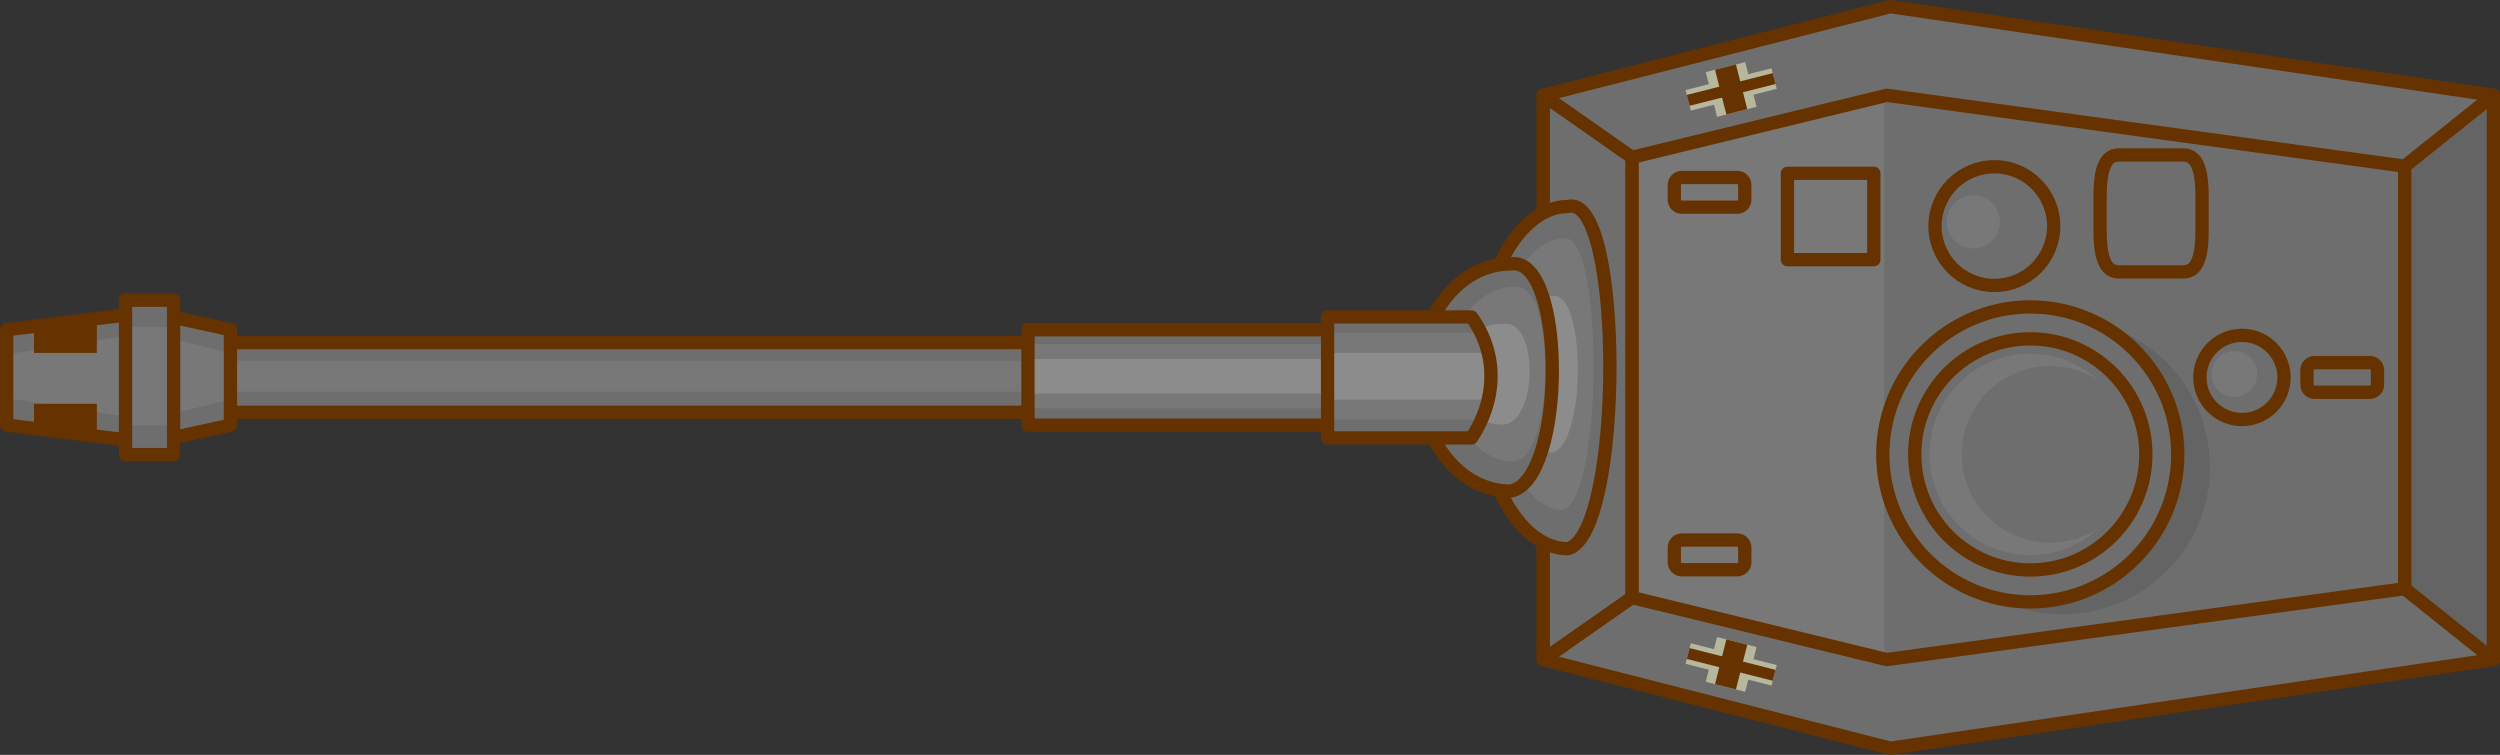 <?xml version="1.0" encoding="UTF-8" standalone="no"?>
<!-- Created with Inkscape (http://www.inkscape.org/) -->

<svg
   xmlns:dc="http://purl.org/dc/elements/1.1/"
   xmlns:cc="http://creativecommons.org/ns#"
   xmlns:rdf="http://www.w3.org/1999/02/22-rdf-syntax-ns#"
   xmlns:svg="http://www.w3.org/2000/svg"
   xmlns="http://www.w3.org/2000/svg"
   xmlns:sodipodi="http://sodipodi.sourceforge.net/DTD/sodipodi-0.dtd"
   xmlns:inkscape="http://www.inkscape.org/namespaces/inkscape"
   width="282.046mm"
   height="85.161mm"
   viewBox="0 0 282.046 85.161"
   version="1.1"
   id="svg5129"
   inkscape:version="0.92.0 r15299"
   sodipodi:docname="enemy-tank-turret.svg">
  <rect x="0" y="0" width="282.046" height="85.161" fill="#333333" stroke="none"/>
  <defs
     id="defs5123">
    <clipPath
       id="clipPath3891-7-1"
       clipPathUnits="userSpaceOnUse">
      <path
         style="clip-rule:evenodd"
         inkscape:connector-curvature="0"
         id="path3893-9-9"
         d="m 732.054,612.038 h 46.035 c 9.207,-12.89 7.366,-27.621 0,-38.669 h -46.035 z" />
    </clipPath>
    <clipPath
       id="clipPath3877-5-1"
       clipPathUnits="userSpaceOnUse">
      <path
         style="clip-rule:evenodd"
         inkscape:connector-curvature="0"
         id="path3879-2-2"
         d="m 363.012,617.386 h -15.369 v -49.365 h 15.369 z" />
    </clipPath>
    <clipPath
       id="clipPath3859-5-9"
       clipPathUnits="userSpaceOnUse">
      <path
         style="clip-rule:evenodd"
         inkscape:connector-curvature="0"
         id="path3861-8-2"
         d="m 309.624,607.948 45.704,5.67 25.861,-5.67 v -15.245 -15.244 l -25.861,-5.669 -45.704,5.669 v 15.244 z" />
    </clipPath>
    <clipPath
       id="clipPath3843-7-9"
       clipPathUnits="userSpaceOnUse">
      <path
         style="clip-rule:evenodd"
         inkscape:connector-curvature="0"
         id="path3845-2-4"
         d="m 636.24,607.948 h 97.656 v -30.489 h -97.656 z" />
    </clipPath>
    <clipPath
       id="clipPath3829-9-8"
       clipPathUnits="userSpaceOnUse">
      <path
         style="clip-rule:evenodd"
         inkscape:connector-curvature="0"
         id="path3831-9-4"
         d="M 365.457,603.857 H 654.716 V 581.549 H 365.457 Z" />
    </clipPath>
    <clipPath
       id="clipPath3813-9-8"
       clipPathUnits="userSpaceOnUse">
      <path
         style="clip-rule:evenodd"
         inkscape:connector-curvature="0"
         id="path3815-8-1"
         d="m 790.493,628.991 c 17.916,3.125 17.916,-69.526 0,-72.651 -16.035,0 -29.039,16.267 -29.039,36.325 0,20.059 13.004,36.325 29.039,36.325" />
    </clipPath>
    <clipPath
       id="clipPath3797-2-6"
       clipPathUnits="userSpaceOnUse">
      <path
         style="clip-rule:evenodd"
         inkscape:connector-curvature="0"
         id="path3799-5-0"
         d="m 808.907,647.367 c 17.916,4.707 17.916,-104.734 0,-109.441 -16.035,0 -29.039,24.504 -29.039,54.721 0,30.216 13.004,54.72 29.039,54.72" />
    </clipPath>
    <clipPath
       id="clipPath3759-0-9"
       clipPathUnits="userSpaceOnUse">
      <path
         style="clip-rule:evenodd"
         inkscape:connector-curvature="0"
         id="path3761-0-2"
         d="M 1076.526,660.254 910.887,682.931 829.39,663.088 V 522.318 l 81.497,-19.843 165.639,22.677 z" />
    </clipPath>
  </defs>
  <sodipodi:namedview
     id="base"
     pagecolor="#ffffff"
     bordercolor="#666666"
     borderopacity="1.0"
     inkscape:pageopacity="0.0"
     inkscape:pageshadow="2"
     inkscape:zoom="0.35"
     inkscape:cx="-224.14247"
     inkscape:cy="420.93381"
     inkscape:document-units="mm"
     inkscape:current-layer="layer1"
     showgrid="false"
     inkscape:window-width="1920"
     inkscape:window-height="1017"
     inkscape:window-x="-8"
     inkscape:window-y="-8"
     inkscape:window-maximized="1" />
  <g
     inkscape:label="Layer 1"
     inkscape:groupmode="layer"
     id="layer1"
     transform="translate(-26.798,-175.045)">
    <path
       d="m 308.094,185.795 -68.033,-10 -39.151,10 v 63.661 l 39.151,10 68.033,-10 z"
       style="display:inline;fill:#6e6e6e;fill-opacity:1;fill-rule:evenodd;stroke:#663300;stroke-width:1.5;stroke-linecap:round;stroke-linejoin:round;stroke-miterlimit:22.926;stroke-dasharray:none;stroke-opacity:1"
       id="path3751"
       inkscape:connector-curvature="0" />
    <path
       d="m 298.094,193.795 -58.434,-8 -28.75,7 v 49.661 l 28.75,7 58.434,-8 z"
       style="display:inline;fill:#6e6e6e;fill-opacity:1;fill-rule:evenodd;stroke:none;stroke-width:0.282"
       id="path3753"
       inkscape:connector-curvature="0" />
    <g
       style="display:inline"
       id="g3755"
       transform="matrix(0.353,0,0,-0.353,-81.68,426.717)">
      <g
         id="g3757"
         clip-path="url(#clipPath3759-0-9)">
        <path
           d="M 909.493,682.931 829.39,663.088 V 522.318 l 80.103,-19.843 z"
           style="fill:#787878;fill-opacity:1;fill-rule:evenodd;stroke:none"
           id="path3763"
           inkscape:connector-curvature="0" />
      </g>
    </g>
    <path
       d="m 298.094,193.795 -58.434,-8 -28.75,7 v 49.661 l 28.75,7 58.434,-8 z"
       style="display:inline;fill:none;stroke:#663300;stroke-width:1.5;stroke-linecap:round;stroke-linejoin:round;stroke-miterlimit:22.926;stroke-dasharray:none;stroke-opacity:1"
       id="path3765"
       inkscape:connector-curvature="0" />
    <path
       d="m 216.528,235.972 h 6.276 c 0.46,0 0.837,0.376 0.837,0.837 v 1.674 c 0,0.46 -0.376,0.837 -0.837,0.837 h -6.276 c -0.46,0 -0.837,-0.376 -0.837,-0.837 v -1.674 c 0,-0.46 0.377,-0.837 0.837,-0.837 z"
       style="display:inline;fill:#787878;fill-opacity:1;fill-rule:evenodd;stroke:#663300;stroke-width:1.5;stroke-linecap:round;stroke-linejoin:round;stroke-miterlimit:22.926;stroke-dasharray:none;stroke-opacity:1"
       id="path3767"
       inkscape:connector-curvature="0" />
    <path
       d="m 210.91,192.795 -10,-7 v 63.661 l 10,-7 z"
       style="display:inline;fill:#6e6e6e;fill-opacity:1;fill-rule:evenodd;stroke:#663300;stroke-width:1.5;stroke-linecap:round;stroke-linejoin:round;stroke-miterlimit:22.926;stroke-dasharray:none;stroke-opacity:1"
       id="path3769"
       inkscape:connector-curvature="0" />
    <path
       d="m 228.455,194.596 h 9.744 v 9.744 h -9.744 z"
       style="display:inline;fill:#787878;fill-opacity:1;fill-rule:evenodd;stroke:#663300;stroke-width:1.5;stroke-linecap:round;stroke-linejoin:round;stroke-miterlimit:22.926;stroke-dasharray:none;stroke-opacity:1"
       id="path3771"
       inkscape:connector-curvature="0" />
    <path
       d="m 275.228,197.133 v 3.984 c 0,3.784 -0.965,4.604 -2.143,4.604 h -7.216 c -1.178,0 -2.143,-0.821 -2.143,-4.604 v -3.984 c 0,-3.782 0.966,-4.604 2.143,-4.604 h 7.216 c 1.178,0 2.143,0.82 2.143,4.604 z"
       style="display:inline;fill:#6e6e6e;fill-opacity:1;fill-rule:evenodd;stroke:#663300;stroke-width:1.5;stroke-linecap:round;stroke-linejoin:round;stroke-miterlimit:22.926;stroke-dasharray:none;stroke-opacity:1"
       id="path3773"
       inkscape:connector-curvature="0" />
    <path
       d="m 251.798,193.858 c 3.697,0 6.696,2.998 6.696,6.696 0,3.697 -2.998,6.696 -6.696,6.696 -3.697,0 -6.696,-2.999 -6.696,-6.696 0,-3.697 2.999,-6.696 6.696,-6.696 z"
       style="display:inline;fill:#6e6e6e;fill-opacity:1;fill-rule:evenodd;stroke:#663300;stroke-width:1.5;stroke-linecap:round;stroke-linejoin:round;stroke-miterlimit:22.926;stroke-dasharray:none;stroke-opacity:1"
       id="path3775"
       inkscape:connector-curvature="0" />
    <path
       d="m 279.731,212.878 c 2.621,0 4.747,2.126 4.747,4.747 0,2.621 -2.126,4.747 -4.747,4.747 -2.621,0 -4.747,-2.126 -4.747,-4.747 0,-2.621 2.126,-4.747 4.747,-4.747 z"
       style="display:inline;fill:#6e6e6e;fill-opacity:1;fill-rule:evenodd;stroke:#663300;stroke-width:1.5;stroke-linecap:round;stroke-linejoin:round;stroke-miterlimit:22.926;stroke-dasharray:none;stroke-opacity:1"
       id="path3777"
       inkscape:connector-curvature="0" />
    <path
       d="m 308.094,185.795 -10,8 v 47.661 l 10,8 z"
       style="display:inline;fill:#646464;fill-opacity:1;fill-rule:evenodd;stroke:#663300;stroke-width:1.5;stroke-linecap:round;stroke-linejoin:round;stroke-miterlimit:22.926;stroke-dasharray:none;stroke-opacity:1"
       id="path3779"
       inkscape:connector-curvature="0" />
    <path
       d="m 259.478,211.065 c 9.188,0 16.639,7.451 16.639,16.639 0,9.188 -7.451,16.639 -16.639,16.639 -9.188,0 -16.639,-7.451 -16.639,-16.639 0,-9.188 7.451,-16.639 16.639,-16.639"
       style="display:inline;fill:#646464;fill-opacity:1;fill-rule:evenodd;stroke:none;stroke-width:0.282"
       id="path3781"
       inkscape:connector-curvature="0" />
    <path
       d="m 255.851,209.67 c 9.188,0 16.639,7.451 16.639,16.639 0,9.188 -7.451,16.639 -16.639,16.639 -9.188,0 -16.639,-7.451 -16.639,-16.639 0,-9.188 7.451,-16.639 16.639,-16.639 z"
       style="display:inline;fill:#6e6e6e;fill-opacity:1;fill-rule:evenodd;stroke:#663300;stroke-width:1.5;stroke-linecap:round;stroke-linejoin:round;stroke-miterlimit:22.926;stroke-dasharray:none;stroke-opacity:1"
       id="path3783"
       inkscape:connector-curvature="0" />
    <path
       d="m 255.851,213.272 c 7.199,0 13.037,5.838 13.037,13.037 0,7.199 -5.838,13.037 -13.037,13.037 -7.199,0 -13.037,-5.838 -13.037,-13.037 0,-7.199 5.838,-13.037 13.037,-13.037 z"
       style="display:inline;fill:#6e6e6e;fill-opacity:1;fill-rule:evenodd;stroke:#663300;stroke-width:1.5;stroke-linecap:round;stroke-linejoin:round;stroke-miterlimit:22.926;stroke-dasharray:none;stroke-opacity:1"
       id="path3785"
       inkscape:connector-curvature="0" />
    <path
       d="m 255.851,214.946 c 3.007,0 5.742,1.17 7.775,3.078 -1.585,-1.063 -3.492,-1.683 -5.543,-1.683 -5.504,0 -9.968,4.464 -9.968,9.968 0,5.504 4.464,9.968 9.968,9.968 2.051,0 3.958,-0.62 5.543,-1.683 -2.033,1.908 -4.767,3.078 -7.775,3.078 -6.275,0 -11.363,-5.089 -11.363,-11.363 0,-6.275 5.089,-11.363 11.363,-11.363"
       style="display:inline;fill:#787878;fill-opacity:1;fill-rule:evenodd;stroke:none;stroke-width:0.282"
       id="path3787"
       inkscape:connector-curvature="0" />
    <path
       d="m 249.434,197.09 c 1.653,0 2.993,1.341 2.993,2.993 0,1.653 -1.341,2.993 -2.993,2.993 -1.653,0 -2.993,-1.341 -2.993,-2.993 0,-1.653 1.34,-2.993 2.993,-2.993"
       style="display:inline;fill:#787878;fill-opacity:1;fill-rule:evenodd;stroke:none;stroke-width:0.282"
       id="path3789"
       inkscape:connector-curvature="0" />
    <path
       d="m 203.684,198.341 c 6.32,-1.661 6.32,36.948 0,38.608 -5.657,0 -10.244,-8.645 -10.244,-19.304 0,-10.66 4.587,-19.304 10.244,-19.304"
       style="display:inline;fill:#6e6e6e;fill-opacity:1;fill-rule:evenodd;stroke:none;stroke-width:0.282"
       id="path3791"
       inkscape:connector-curvature="0" />
    <g
       style="display:inline"
       id="g3793"
       transform="matrix(0.353,0,0,-0.353,-81.68,426.717)">
      <g
         id="g3795"
         clip-path="url(#clipPath3797-2-6)">
        <path
           d="m 806.78,636.696 c 13.095,3.731 13.095,-83.007 0,-86.738 -11.721,0 -21.226,19.421 -21.226,43.369 0,23.948 9.505,43.369 21.226,43.369"
           style="fill:#787878;fill-opacity:1;fill-rule:evenodd;stroke:none"
           id="path3801"
           inkscape:connector-curvature="0" />
        <path
           d="m 803.348,618.362 c 10.979,2.152 10.978,-47.881 0,-50.032 -9.826,0 -17.794,11.202 -17.794,25.016 0,13.814 7.968,25.016 17.794,25.016"
           style="fill:#8c8c8c;fill-opacity:1;fill-rule:evenodd;stroke:none"
           id="path3803"
           inkscape:connector-curvature="0" />
      </g>
    </g>
    <path
       d="m 203.684,198.341 c 6.32,-1.661 6.32,36.948 0,38.608 -5.657,0 -10.244,-8.645 -10.244,-19.304 0,-10.66 4.587,-19.304 10.244,-19.304 z"
       style="display:inline;fill:none;stroke:#663300;stroke-width:1.5;stroke-linecap:round;stroke-linejoin:round;stroke-miterlimit:22.926;stroke-dasharray:none;stroke-opacity:1"
       id="path3805"
       inkscape:connector-curvature="0" />
    <path
       d="m 197.188,204.823 c 6.32,-1.102 6.32,24.527 0,25.63 -5.657,0 -10.244,-5.739 -10.244,-12.815 0,-7.076 4.587,-12.815 10.244,-12.815"
       style="display:inline;fill:#6e6e6e;fill-opacity:1;fill-rule:evenodd;stroke:none;stroke-width:0.282"
       id="path3807"
       inkscape:connector-curvature="0" />
    <g
       style="display:inline"
       id="g3809"
       transform="matrix(0.353,0,0,-0.353,-81.68,426.717)">
      <g
         id="g3811"
         clip-path="url(#clipPath3813-9-8)">
        <path
           d="m 791.361,621.288 c 13.095,2.404 13.095,-53.486 0,-55.889 -11.721,0 -21.226,12.514 -21.226,27.945 0,15.431 9.505,27.945 21.226,27.945"
           style="fill:#787878;fill-opacity:1;fill-rule:evenodd;stroke:none"
           id="path3817"
           inkscape:connector-curvature="0" />
        <path
           d="m 787.93,609.474 c 10.979,1.387 10.978,-30.852 0,-32.238 -9.826,0 -17.794,7.218 -17.794,16.119 0,8.901 7.968,16.119 17.794,16.119"
           style="fill:#8c8c8c;fill-opacity:1;fill-rule:evenodd;stroke:none"
           id="path3819"
           inkscape:connector-curvature="0" />
      </g>
    </g>
    <path
       d="m 197.188,204.823 c 6.32,-1.102 6.32,24.527 0,25.63 -5.657,0 -10.244,-5.739 -10.244,-12.815 0,-7.076 4.587,-12.815 10.244,-12.815 z"
       style="display:inline;fill:none;stroke:#663300;stroke-width:1.5;stroke-linecap:round;stroke-linejoin:round;stroke-miterlimit:22.926;stroke-dasharray:none;stroke-opacity:1"
       id="path3821"
       inkscape:connector-curvature="0" />
    <path
       d="M 47.245,213.69 H 149.289 V 221.56 H 47.245 Z"
       style="display:inline;fill:#6e6e6e;fill-opacity:1;fill-rule:evenodd;stroke:none;stroke-width:0.282"
       id="path3823"
       inkscape:connector-curvature="0" />
    <g
       style="display:inline"
       id="g3825"
       transform="matrix(0.353,0,0,-0.353,-81.68,426.717)">
      <g
         id="g3827"
         clip-path="url(#clipPath3829-9-8)">
        <path
           d="m 365.457,597.648 h 289.259 v -9.889 H 365.457 Z"
           style="fill:#787878;fill-opacity:1;fill-rule:evenodd;stroke:none"
           id="path3833"
           inkscape:connector-curvature="0" />
      </g>
    </g>
    <path
       d="M 47.245,213.69 H 149.289 V 221.56 H 47.245 Z"
       style="display:inline;fill:none;stroke:#663300;stroke-width:1.5;stroke-linecap:round;stroke-linejoin:round;stroke-miterlimit:22.926;stroke-dasharray:none;stroke-opacity:1"
       id="path3835"
       inkscape:connector-curvature="0" />
    <path
       d="m 142.771,212.247 h 34.451 v 10.756 h -34.451 z"
       style="display:inline;fill:#6e6e6e;fill-opacity:1;fill-rule:evenodd;stroke:none;stroke-width:0.282"
       id="path3837"
       inkscape:connector-curvature="0" />
    <g
       style="display:inline"
       id="g3839"
       transform="matrix(0.353,0,0,-0.353,-81.68,426.717)">
      <g
         id="g3841"
         clip-path="url(#clipPath3843-7-9)">
        <path
           d="m 636.24,602.985 h 97.656 v -20.563 h -97.656 z"
           style="fill:#787878;fill-opacity:1;fill-rule:evenodd;stroke:none"
           id="path3847"
           inkscape:connector-curvature="0" />
        <path
           d="m 636.24,598.241 h 97.656 v -11.075 h -97.656 z"
           style="fill:#8c8c8c;fill-opacity:1;fill-rule:evenodd;stroke:none"
           id="path3849"
           inkscape:connector-curvature="0" />
      </g>
    </g>
    <path
       d="m 142.771,212.247 h 34.451 v 10.756 h -34.451 z"
       style="display:inline;fill:none;stroke:#663300;stroke-width:1.5;stroke-linecap:round;stroke-linejoin:round;stroke-miterlimit:22.926;stroke-dasharray:none;stroke-opacity:1"
       id="path3851"
       inkscape:connector-curvature="0" />
    <path
       d="m 27.548,212.247 16.123,-2 9.123,2 v 5.378 5.378 l -9.123,2 -16.123,-2 v -5.378 z"
       style="display:inline;fill:#6e6e6e;fill-opacity:1;fill-rule:evenodd;stroke:none;stroke-width:0.282"
       id="path3853"
       inkscape:connector-curvature="0" />
    <g
       style="display:inline"
       id="g3855"
       transform="matrix(0.353,0,0,-0.353,-81.68,426.717)">
      <g
         id="g3857"
         clip-path="url(#clipPath3859-5-9)">
        <path
           d="m 306.443,599.207 47.608,7.457 30.603,-7.457 v -6.504 -6.503 l -30.603,-7.457 -47.608,7.457 v 6.503 z"
           style="fill:#787878;fill-opacity:1;fill-rule:evenodd;stroke:none"
           id="path3863"
           inkscape:connector-curvature="0" />
        <path
           d="m 318.17,618.333 h 20.085 V 600.161 H 318.17 Z"
           style="fill:#663300;fill-opacity:1;fill-rule:evenodd;stroke:none"
           id="path3865"
           inkscape:connector-curvature="0" />
        <path
           d="m 318.17,583.903 h 20.085 V 565.731 H 318.17 Z"
           style="fill:#663300;fill-opacity:1;fill-rule:evenodd;stroke:none"
           id="path3867"
           inkscape:connector-curvature="0" />
      </g>
    </g>
    <path
       d="m 27.548,212.247 16.123,-2 9.123,2 v 5.378 5.378 l -9.123,2 -16.123,-2 v -5.378 z"
       style="display:inline;fill:none;stroke:#663300;stroke-width:1.5;stroke-linecap:round;stroke-linejoin:round;stroke-miterlimit:22.926;stroke-dasharray:none;stroke-opacity:1"
       id="path3869"
       inkscape:connector-curvature="0" />
    <path
       d="m 46.383,208.918 h -5.422 v 17.415 h 5.422 z"
       style="display:inline;fill:#6e6e6e;fill-opacity:1;fill-rule:evenodd;stroke:none;stroke-width:0.282"
       id="path3871"
       inkscape:connector-curvature="0" />
    <g
       style="display:inline"
       id="g3873"
       transform="matrix(0.353,0,0,-0.353,-81.68,426.717)">
      <g
         id="g3875"
         clip-path="url(#clipPath3877-5-1)">
        <path
           d="M 348.99,608.404 H 638.249 V 577.002 H 348.99 Z"
           style="fill:#787878;fill-opacity:1;fill-rule:evenodd;stroke:none"
           id="path3881"
           inkscape:connector-curvature="0" />
      </g>
    </g>
    <path
       d="m 46.383,208.918 h -5.422 v 17.415 h 5.422 z"
       style="display:inline;fill:none;stroke:#663300;stroke-width:1.5;stroke-linecap:round;stroke-linejoin:round;stroke-miterlimit:22.926;stroke-dasharray:none;stroke-opacity:1"
       id="path3883"
       inkscape:connector-curvature="0" />
    <path
       d="m 176.572,210.804 h 16.24 c 3.248,4.547 2.598,9.744 0,13.642 h -16.24 z"
       style="display:inline;fill:#6e6e6e;fill-opacity:1;fill-rule:evenodd;stroke:none;stroke-width:0.282"
       id="path3885"
       inkscape:connector-curvature="0" />
    <g
       style="display:inline"
       id="g3887"
       transform="matrix(0.353,0,0,-0.353,-81.68,426.717)">
      <g
         id="g3889"
         clip-path="url(#clipPath3891-7-1)">
        <path
           d="m 693.168,606.543 h 97.656 v -27.679 h -97.656 z"
           style="fill:#787878;fill-opacity:1;fill-rule:evenodd;stroke:none"
           id="path3895"
           inkscape:connector-curvature="0" />
        <path
           d="m 693.168,600.157 h 97.656 v -14.908 h -97.656 z"
           style="fill:#8c8c8c;fill-opacity:1;fill-rule:evenodd;stroke:none"
           id="path3897"
           inkscape:connector-curvature="0" />
      </g>
    </g>
    <path
       d="m 176.572,210.804 h 16.24 c 3.248,4.547 2.598,9.744 0,13.642 h -16.24 z"
       style="display:inline;fill:none;stroke:#663300;stroke-width:1.5;stroke-linecap:round;stroke-linejoin:round;stroke-miterlimit:22.926;stroke-dasharray:none;stroke-opacity:1"
       id="path3899"
       inkscape:connector-curvature="0" />
    <path
       d="m 278.868,214.667 c 1.422,0 2.575,1.153 2.575,2.575 0,1.422 -1.153,2.575 -2.575,2.575 -1.422,0 -2.575,-1.153 -2.575,-2.575 0,-1.422 1.153,-2.575 2.575,-2.575"
       style="display:inline;fill:#787878;fill-opacity:1;fill-rule:evenodd;stroke:none;stroke-width:0.282"
       id="path3901"
       inkscape:connector-curvature="0" />
    <path
       d="m 216.528,195.07 h 6.276 c 0.46,0 0.837,0.376 0.837,0.837 v 1.674 c 0,0.46 -0.376,0.837 -0.837,0.837 h -6.276 c -0.46,0 -0.837,-0.376 -0.837,-0.837 v -1.674 c 0,-0.46 0.377,-0.837 0.837,-0.837 z"
       style="display:inline;fill:#787878;fill-opacity:1;fill-rule:evenodd;stroke:#663300;stroke-width:1.5;stroke-linecap:round;stroke-linejoin:round;stroke-miterlimit:22.926;stroke-dasharray:none;stroke-opacity:1"
       id="path3903"
       inkscape:connector-curvature="0" />
    <path
       d="m 287.906,215.951 h 6.276 c 0.46,0 0.837,0.376 0.837,0.837 v 1.674 c 0,0.46 -0.377,0.837 -0.837,0.837 h -6.276 c -0.46,0 -0.837,-0.376 -0.837,-0.837 v -1.674 c 0,-0.46 0.376,-0.837 0.837,-0.837 z"
       style="display:inline;fill:#6e6e6e;fill-opacity:1;fill-rule:evenodd;stroke:#663300;stroke-width:1.5;stroke-linecap:round;stroke-linejoin:round;stroke-miterlimit:22.926;stroke-dasharray:none;stroke-opacity:1"
       id="path3905"
       inkscape:connector-curvature="0" />
    <path
       d="m 219.236,183.178 4.455,-1.129 0.346,1.364 2.62,-0.664 0.588,2.319 -2.62,0.664 0.346,1.364 -4.455,1.129 -0.346,-1.364 -2.62,0.664 -0.588,-2.319 2.62,-0.664 z"
       style="display:inline;fill:#ffffcc;fill-opacity:0.5;fill-rule:evenodd;stroke:none;stroke-width:0.282"
       id="path3907"
       inkscape:connector-curvature="0" />
    <path
       d="m 220.284,182.912 2.358,-0.598 1.279,5.047 -2.358,0.598 z"
       style="display:inline;fill:#663300;fill-opacity:1;fill-rule:evenodd;stroke:none;stroke-width:0.282"
       id="path3909"
       inkscape:connector-curvature="0" />
    <path
       d="m 226.795,183.294 0.311,1.228 -9.695,2.458 -0.311,-1.228 z"
       style="display:inline;fill:#663300;fill-opacity:1;fill-rule:evenodd;stroke:none;stroke-width:0.282"
       id="path3911"
       inkscape:connector-curvature="0" />
    <path
       d="m 219.236,251.963 4.455,1.129 0.346,-1.364 2.62,0.664 0.588,-2.319 -2.62,-0.664 0.346,-1.364 -4.455,-1.129 -0.346,1.364 -2.62,-0.664 -0.588,2.319 2.62,0.664 z"
       style="display:inline;fill:#ffffcc;fill-opacity:0.5;fill-rule:evenodd;stroke:none;stroke-width:0.282"
       id="path3913"
       inkscape:connector-curvature="0" />
    <path
       d="m 220.284,252.229 2.358,0.598 1.279,-5.047 -2.358,-0.598 z"
       style="display:inline;fill:#663300;fill-opacity:1;fill-rule:evenodd;stroke:none;stroke-width:0.282"
       id="path3915"
       inkscape:connector-curvature="0" />
    <path
       d="m 226.795,251.847 0.311,-1.228 -9.695,-2.458 -0.311,1.228 z"
       style="display:inline;fill:#663300;fill-opacity:1;fill-rule:evenodd;stroke:none;stroke-width:0.282"
       id="path3917"
       inkscape:connector-curvature="0" />
  </g>
</svg>
